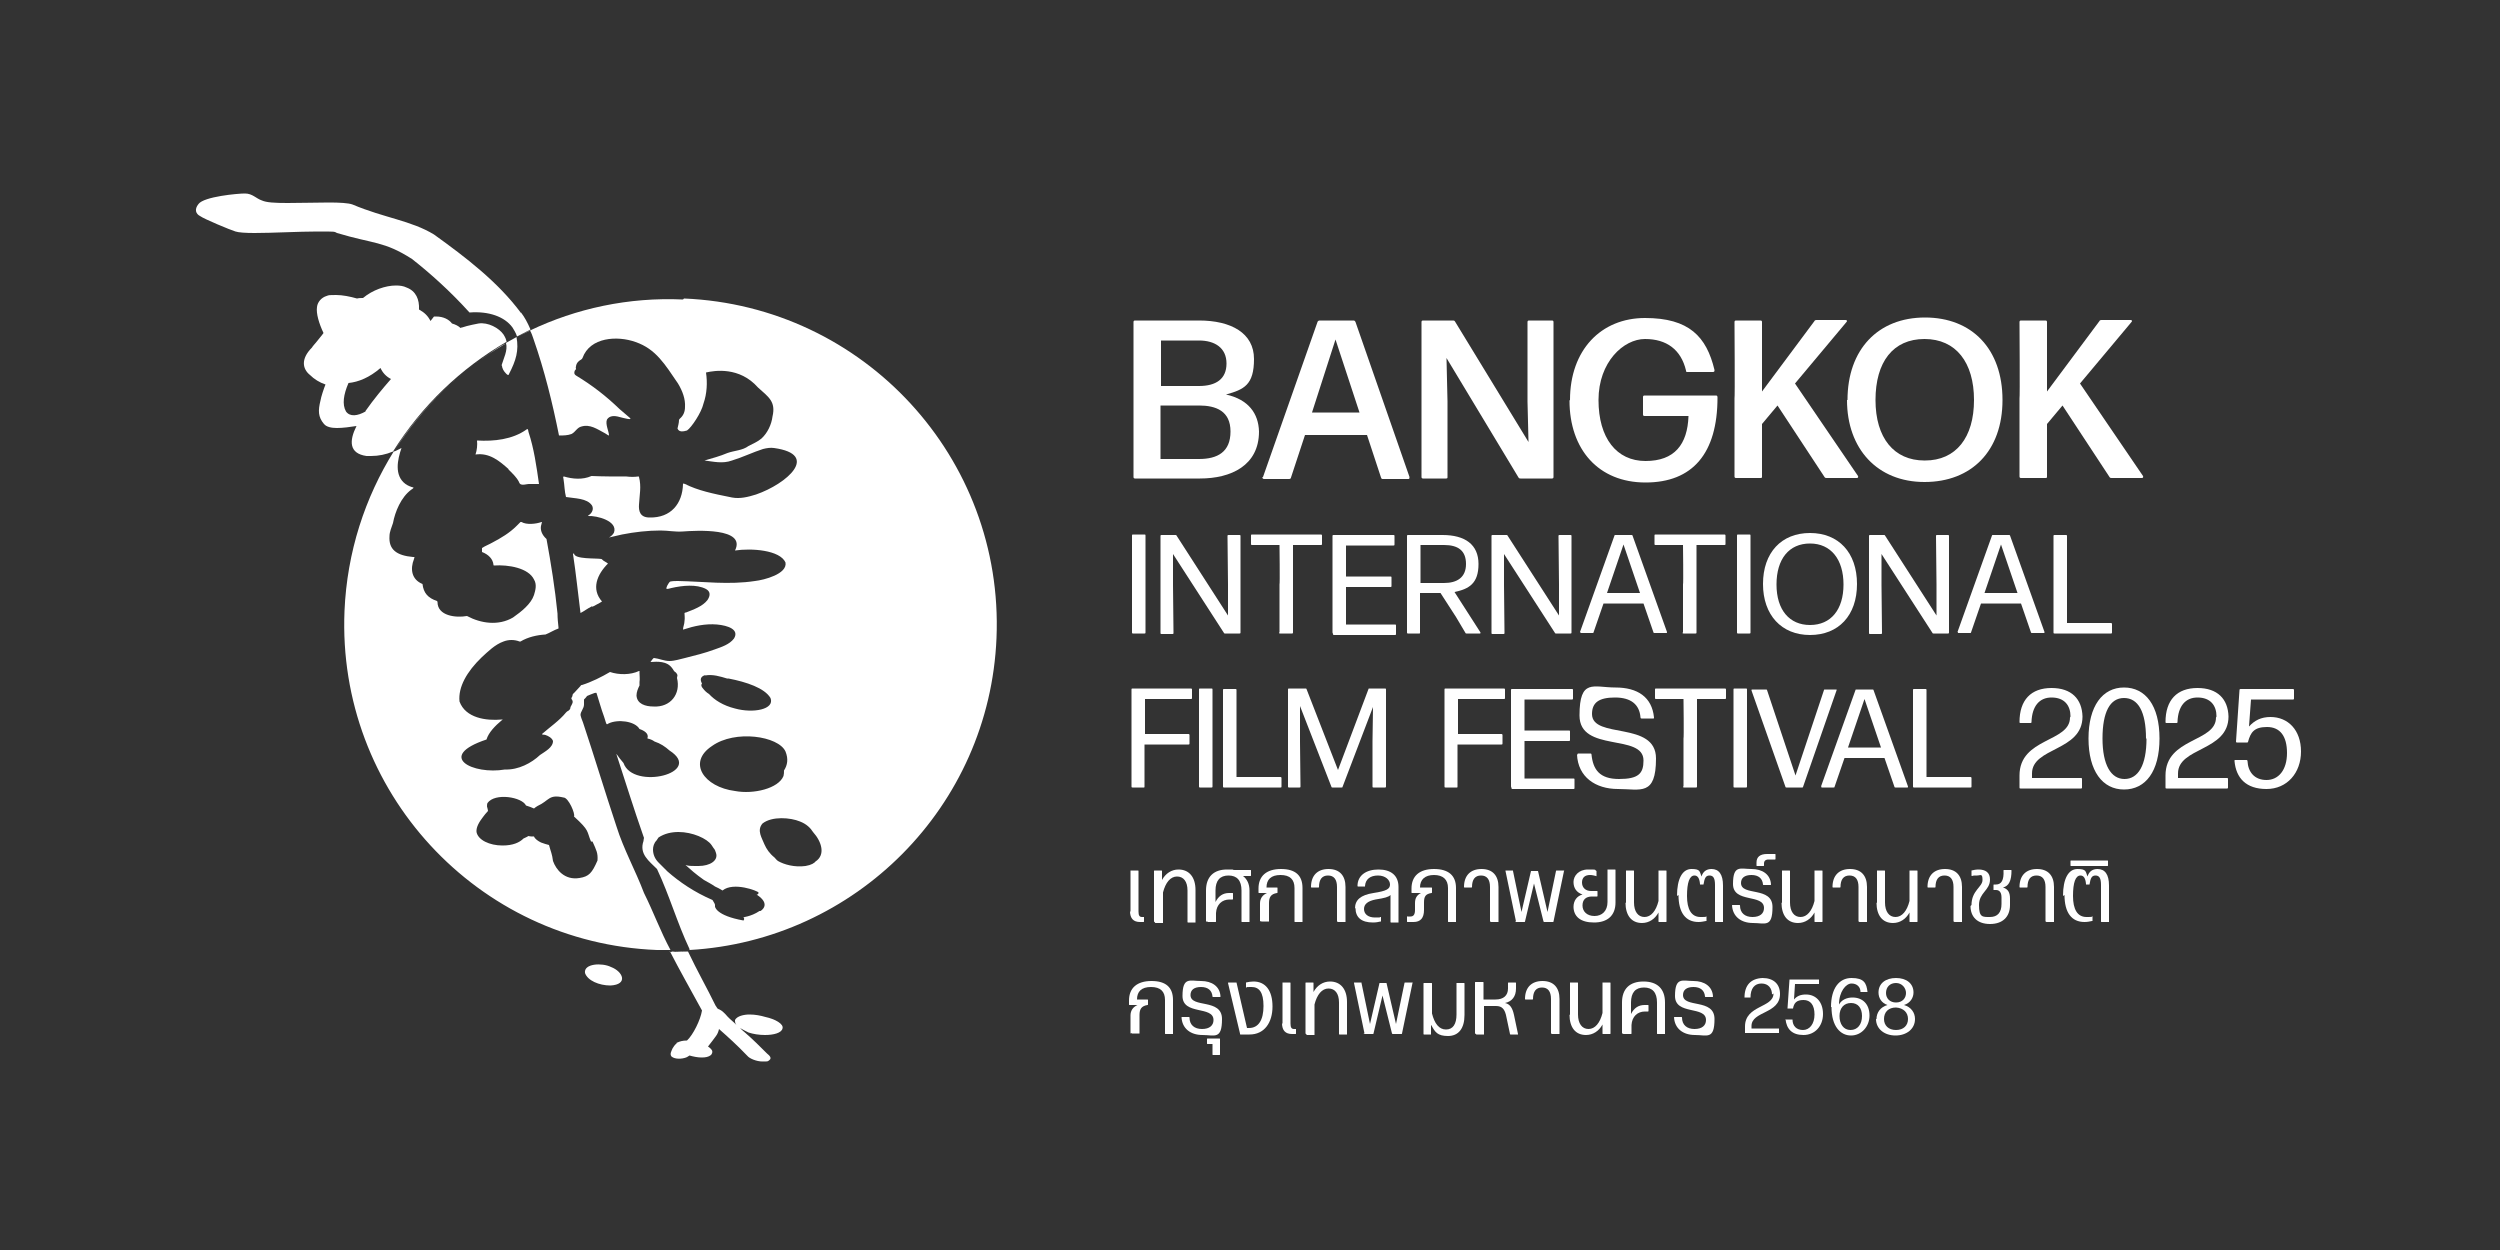 <?xml version="1.0" encoding="UTF-8"?>
<svg id="Layer_1" xmlns="http://www.w3.org/2000/svg" version="1.1" viewBox="0 0 500 250">
  <rect x="0" y="0" width="500" height="250" fill="#333333" stroke="none"/>
  <!-- Generator: Adobe Illustrator 29.7.1, SVG Export Plug-In . SVG Version: 2.1.1 Build 8)  -->
  <defs>
    <style>
      .st0 {
        fill: #fff;
      }
    </style>
  </defs>
  <path class="st0" d="M122.2,193.4c-1.8-.9-5.5-.7-5.2,1.2.5,1.5,2.8,2.5,5.1,2.5,3.6-.2,2.5-2.8.1-3.7Z"/>
  <path class="st0" d="M101.6,93.8c.8.8,1.7,1.6,2.2,2.6.3,1,1.5.3,2.3.4.5,0,1.1,0,1.7,0-.5-3.5-1-7.1-2.1-10.4,0-.2-.1-.5-.2-.6,0,0-.1,0-.2.1-2.8,2-6.5,2.4-9.9,2.2h0c.1.9,0,1.9-.3,2.8,2.8-.4,4.8,1.3,6.7,3Z"/>
  <path class="st0" d="M100.4,73.1c0,.6.4,1.2.8,1.6.2.2.5.5.6.1,1.4-2.7,2-4.7,1.5-7.4,0,0,.1,0,.2-.1-.9.5-1.8,1-2.7,1.5.1,0,.3-.2.4-.2.4,1.5-.5,3.1-.9,4.5Z"/>
  <path class="st0" d="M118.4,121.4c.7-.4,1.4-.7,2-1.1-2.2-2.5-1-5.4,1.2-7.6,0,0-.2-.1-.3-.2-.4-.2-.7-.4-1-.7-1.1-.2-5.4.1-5.5-1.1h0s-.2,0-.2.1c.6,3.9,1,7.9,1.5,11.8.8-.4,1.2-.8,2.4-1.4Z"/>
  <path class="st0" d="M78.7,90.4s0,0,0,0c0,0,.1-.2.2-.3,0,0-.1.2-.2.3Z"/>
  <path class="st0" d="M136.6,59.9c-10.9-.5-21.4,1.8-30.6,6.2,0,0,0,0,0,0,.3.5.5,1.1.7,1.7,2.2,6.3,3.8,12.8,5.1,19.3.8,0,1.7,0,2.5-.3.8-.4,1.1-1.3,2-1.5,1.7-.5,3.1.5,4.6,1.3.4.2.7.5.9.5,0,0,0,0,0,0,0-.8-.8-2.3-.4-3.2.5-.8,1.5-.8,2.5-.5.8.2,2.6.7,2.1.2-.7-.6-1.4-1.2-2.1-1.8-2.7-2.6-5.4-4.7-8.7-6.7-.3-.2-.4-.4-.3-.8,0-.2.3-.4.3-.5,0-.1-.1-.4,0-.5,0-.3.2-.8.6-1.1.2-.2.6-.3.7-.6,1.5-4.2,7-4.5,10.6-3.2,4.1,1.4,5.9,4.5,8.5,8.3.9,1.5,1.5,3.1,1.4,4.7,0,.9-.3,1.7-1,2.3,0,0-.2.2-.2.3,0,.6-.2,1.2-.3,1.7.3.8,1.2.6,1.9.4.9-.6,2.9-3.6,3.3-5.4.7-2,.8-4.2.5-6.2,1.7-.4,6.7-1.2,10.4,3,2.1,1.9,3.6,2.8,2.9,5.8-.2,1.6-1,3.3-2.2,4.4-.7.6-1.8,1.1-2.6,1.5-1.2.9-2.8.9-4.2,1.4-1.4.6-3.2,1.1-4.6,1.5,1.7.2,3.6.7,5.5,0,2-.6,4.3-1.7,6.2-2.3.8-.2,1.5-.3,2.2-.2,9.3,1.3,2.5,7.2-3.6,9.3-1.6.5-3.2.9-4.8.6-4-.8-6.8-1.4-9.4-2.7-.1,0-.4-.2-.4,0-.1,3.9-2.4,6.8-6.7,6.7-1.9,0-2.2-1.3-2.1-2.6.1-1.9.5-3.6,0-5.5,0-.1,0-.1-.2-.1-.7.1-1.5.1-2.3,0-2.3,0-4.7,0-7-.1-1.8.8-3.8.6-5.5.1-.3,0-.1.3-.1.5.2,1.2.2,2.5.5,3.6,1.7.3,4.2.2,5.2,1.7.4.7,0,1.5-.6,1.9-.1.1-.3.2-.2.2,1.8-.1,6,1,5.2,3.3-.2.4-.5.7-1,1,0,0-.1,0,0,0,.8-.2,1.7-.4,2.6-.6,2.5-.5,5.2-.8,7.7-.8,1.5,0,2.9.3,4.4.2,2.7-.2,12.8-.8,10.5,3.8,3.3-.5,9-.1,10.1,2.4.4,2.3-4.3,3.5-6.1,3.7-5.2.8-10.3.1-15.4,0-.5,0-1,0-1.5.1-.1,0-.3.2-.4.4-.2.3-.3.5-.4.8,0,0,0,.2,0,.3.2,0,.7-.1,1-.2,2.2-.5,5-.8,6.9.2.9.5.9,1.3.3,2.2-1,1.3-2.8,1.9-4.3,2.5-.1,0-.2,0-.3.1,0,.5.1,1,0,1.6,0,.6-.3,1.2-.3,1.7h.1c2.1-.7,4.4-1.2,6.7-1,2.2.2,4.5,1,3.4,2.8-.9,1.2-2.5,1.7-3.9,2.2-1.9.7-3.9,1.2-5.9,1.7-.9.2-2.1.6-3.1.6-1.1,0-2.1-.5-3.1-.6-.2,0-.6.7-.7.8,1.4-.1,3.3-.2,4.3,1.2.2.2.3.5.5.7.2.1.4.3.5.5.2.3,0,.5,0,.8.8,3.2-1.3,5.9-4.7,5.7-1.6,0-3.3-.5-3.4-2.2,0-.7.3-1.4.6-2,0-.2,0-.5,0-.7.1-.6,0-1.2,0-1.8,0-.1,0-.3,0-.4,0,0,0,0-.1,0-1.7.8-4,.8-5.8.2-1.7,1-3.7,2-5.6,2.6-.2,0-.2,0-.3.2-.3.3-.9,1-1.2,1.3-.2.2-.4.3-.4.6,0,.3-.3.4-.2.7.5.6.1,1-.2,1.6,0,.4-.2.6-.5.8-.1,0-.3.2-.4.3-1.3,1.6-3.2,2.9-4.8,4.3,0,.2.5.1.7.2.6.2,1.3.6,1.5,1.2,0,1.3-1.6,2.1-2.6,2.8-1.7,1.6-4.3,3-7,2.9-6.4,1.1-13.9-2.6-3.7-6,.4-1.4,1.8-2.8,3-3.8.1-.1.4-.2.1-.2-3.2.3-7.3-.3-8.5-3.6-.3-2.9,1.5-6,4.4-8.8,1.3-1.2,2.7-2.6,4.4-3.2,1-.4,2.2-.4,3.2,0,0,0,.1,0,.2,0,1.5-.9,3.3-1.3,5-1.4.8-.3,1.7-.9,2.6-1.2,0,0,0-.1,0-.2-.1-.9-.2-1.9-.2-2.8-.5-5-1.3-10-2.2-14.9-.9-.8-1.4-1.9-1-3,0-.2.2-.4,0-.4-1.1.4-3,.6-4,0,0,0-.1,0-.2,0-.2.2-.5.5-.8.8-1.4,1.4-3.1,2.4-4.8,3.3-.7.4-1.5.7-2.1,1.1,0,0,0,.3,0,.4,0,.1,0,.3,0,.4,1.3.5,2.2,1.4,2.3,2.6,0,0,0,.1.1.1,2.9-.2,6.9.5,8,2.8.6,1,.3,2.1,0,3.1-.6,1.8-2.5,3.3-4.2,4.5-2.9,1.7-6.4,1.2-9.2-.3-2.2.4-5.9,0-5.9-2.8,0,0,0-.1-.1-.2-1.8-.6-2.7-1.6-2.9-3.4-2.2-.9-2.5-3-1.7-5,0-.1.1-.3.1-.4-.1,0-.2,0-.3,0-3.3-.3-4.9-1.5-4.7-4.2,0-.8.4-1.7.7-2.6.4-2.2,1.6-5.2,3.7-6.7.1-.1.4-.2.4-.4-.5-.1-1.2-.4-1.6-.7h0c-2.3-1.7-1.6-4.9-.8-7.2,0,0,0,0,0,0-.4.2-.8.4-1.2.6-.1,0-.4.2-.3,0-5.8,9.3-9.4,20.2-9.9,32-1.5,36,26.5,66.4,62.5,67.8,1,0,2.1,0,3.1,0-.1,0-.2,0-.4,0-2-3.7-3.4-7.6-5.3-11.4-1.7-4.5-4.1-8.8-5.5-13.3-2.3-6.9-4.4-13.9-6.7-20.8-.2-.5-.4-1-.5-1.5,0-.7.7-1.3.7-2.1,0-.3,0-.7,0-1,.1-.1.5-.5.6-.7.4-.2,1-.4,1.5-.6.2,0,.3-.1.4,0,.5,1.5.9,3.1,1.5,4.7.2.5.3,1.1.5,1.5.1.1.3,0,.4-.1,1.8-.9,5.3-.5,6.2,1.1.9.3,1.9.9,1.6,1.8,0,0,0,0,0,.1.5.1,1,.3,1.4.6,1.2.4,2.1,1,3,1.8,7,4.5-7.3,8-9.2,2.5-.5-.6-1-1.2-1.4-1.8,0,0,0,0,0,0,0,0,0,0,0,.1,1.8,5.5,3.5,11,5.4,16.4.2.3,0,.5,0,.9-.9,2.6,1.1,4,2.7,5.6h0c2.5,5.3,4,10.7,6.5,16,0,0,0,.2,0,.2,33.1-1.9,60-28.6,61.4-62.4,1.5-36-26.5-66.4-62.5-67.9ZM118.5,168.3c.8,1.8,1.1,2.3,1,3.8-1.1,2.5-1.7,3.2-3.6,3.5-3,.5-4.7-1.7-5.3-3.4-.2-1.5-.4-1.7-.8-3.2-.5-.1-1-.3-1.6-.5-.6-.3-1.2-.7-1.4-1.2-.4,0-.8,0-1.1-.1-.3.2-.6.3-1,.5-.8.8-2.1,1.4-4.2,1.4-2.6,0-4.9-1.1-5.2-2.7-.1-1,.6-2.1,1.3-3,.3-.4.6-.8,1-1.2,0-.2-.1-.5-.2-.9,0-.2,0-.5.1-.7,1.5-2.1,6.9-1.2,7.7.5.6.2,1.2.4,1.6.6.2-.2.4-.3.7-.5,2.4-1.1,2.2-2.4,5.2-1.7,1,0,2.4,3.3,2.1,3.8,3.2,2.9,2.5,2.9,3.4,5ZM157.1,150.3c.6,1.5.4,2.7-.3,3.8,0,.4,0,.7-.1,1.1-1,2.5-6,3.7-9.7,3-6.2-.8-9.6-5.7-4.6-9,4.6-3.3,13.3-2,14.7,1.1ZM141,135.1c1.5-.3,3.1.2,4.4.6,0,0,.2,0,.3,0,3.6.7,7.2,1.9,8.4,3.9.9,2.3-3.5,3.1-7.1,2.1-2.4-.6-4.1-1.7-5.2-2.9-.5-.3-.9-.7-1.2-1.1-.4-.4-.4-.8-.2-1-.4-.7-.4-1.4.7-1.7ZM151.9,182.2c-1.8,1.2-3.4,1.2-3.2,1.3.3.3,0,.6,0,.6-5.6-1-5.7-2.8-5.7-2.8v-.3c0-.2-.2-.5-.5-1,0,0,0,0,0,0-3.7-1.6-6.6-3.6-9-5.7,0,0-1-1-1.8-1.8-.7-.7-1.1-1.6-1.1-2.6,0-.6.2-1.3.7-1.8.1-.2.3-.4.4-.6,1.2-.8,2.6-1.1,4-1.1,2.8,0,5.7,1.3,6.6,2.6.1.2.3.4.4.6.3.3.4.7.5,1,.5,1.5-1.2,2.6-3.5,2.6s-.3,0-.4,0c-.1,0-.2,0-.3,0-.7,0-1.3,0-1.9-.2,1,.9,2,1.8,3.7,3,.7.4,1.5.8,2.2,1.3.5.2,1,.5,1.5.8,2.2-1.8,7.1.1,7.2.4,0,.5-.4.4-.4.4,3.1,2,.8,3.3.8,3.3ZM163.2,172.2c-.3.4-.9.8-2.1,1-2.2.3-4.3-.3-5.5-1-.3-.2-.5-.5-.7-.7-1-.8-1.6-1.7-2-2.6-.5-1.3-1.6-2.8-.4-4.2,1.9-1.5,5.6-1.2,7.5-.4,1.3.5,2.1,1.3,2.6,2.1,1.8,2,2.5,4.6.5,5.9Z"/>
  <path class="st0" d="M105.7,66.2c-.7.4-1.4.7-2.1,1.1.8-.4,1.6-.8,2.4-1.2,0,0-.2,0-.3.1Z"/>
  <path class="st0" d="M100.9,68.8c-1,.5-2,1.2-3,1.9-6.6,4.4-12.4,10-17,16.4-.7,1-1.4,2-2,3,5.6-8.7,13.1-16.1,22.1-21.3Z"/>
  <path class="st0" d="M134.4,190.3c1,.1,2.1,0,3.1,0,0,0,.1,0,.1,0,0,0,0,0,0,0-1.1,0-2.2,0-3.3.1Z"/>
  <path class="st0" d="M101.3,68.5c0-.6-.3-1.1-.6-1.6-.9-1.3-3.1-2.5-5-2.2,0,0-2.2.4-3.3.8,0,0-.2,0-.3.1-.4-.4-1-.7-1.7-.9-.6-.8-1.7-1.4-3.2-1.4s-.2,0-.4,0c0,0-.7.9-.7.9-.5-1-1.2-1.7-2.3-2.3.1-2-.6-3.7-2.5-4.4-.6-.3-1.3-.4-2.1-.4-2.1,0-4.7.9-6.6,2.5-.4,0-.8,0-1.2.1-1.4-.4-2.9-.7-4.2-.7s-1.4,0-1.9.2c-1,.3-1.8,1.2-1.9,2.2-.2,1.3.4,3.3,1.3,5.2-.4.6-.9,1.1-1.5,1.9,0,0-.8.9-.8,1-2.3,2.3-1.9,4.3-.4,5.5.8.8,1.9,1.5,3.1,1.9-.3.7-.9,2.5-1,3.2-.5,2-.5,3.3.7,4.7.5.6,1.5.8,2.6.8s2.7-.2,3.9-.4c-1.5,3-1.5,5.5,2,6,.3,0,.6,0,.9,0,1.5,0,3-.3,4.4-.9,5.7-9.1,13.5-16.6,22.8-22ZM73.1,82.3c-1.6.9-3.1,1.1-3.9,0-.8-1.4-.5-3.4.5-5.7,2-.2,4.2-1.1,6.4-3,.4.9,1.1,1.7,2.1,2.2-1.5,1.7-3.5,4.1-5.1,6.4Z"/>
  <path class="st0" d="M104.2,62.6c-4.6-6.2-11-11.1-17.4-15.7-4.6-2.8-9.9-3.3-16.3-6-.8-.3-2.6-.4-4.7-.4s-5.7.1-8.3.1-4.2-.1-5.1-.5c-1.2-.4-1.9-1.4-3.4-1.4h-.1c-1.3,0-8.1.6-9.2,2.1-.9,1.1-.5,2,.3,2.4.8.6,6.1,2.8,7.1,3.1.6.2,2,.3,3.8.3,3.6,0,8.9-.3,12.6-.3s3.3,0,3.9.3c7.3,2.2,9.4,1.6,15,5.2,3.7,2.9,7.7,6.5,11.5,10.7,3.8-.3,7,.8,8.6,3,.3.5.7,1.1.9,1.8.9-.5,1.8-.9,2.7-1.4-.6-1.4-1.2-2.5-1.9-3.4Z"/>
  <path class="st0" d="M134,190.3c2,3.9,4,7.4,6.4,11.8-.3,1.9-1.8,4.9-3,6h0c-.9,0-1.5.2-1.9.4,0,0,0,0,0,0,0,0,0,0,0,0,0,0,0,0-.1,0,0,0-.1.1-.1.2-.4.3-.6.7-.8,1-.2.5-.6,1.1-.2,1.6.7.6,2.1.5,2.9.2.3-.1.5-.3.7-.4.7.2,1.6.4,2.4.4s1.4-.1,1.9-.5c.4-.5.3-.9,0-1.2,0,0,0,0,0,0,0,0,0,0,0,0-.2-.2-.3-.3-.6-.5.5-.6,1.3-1.7,1.6-2.1.3-.4.5-.9.6-1.4,1.8,1.6,3.5,3.1,5.7,5.4.4.5,1.8,1.1,3,1.1s1,0,1.4-.3c.5-.4,0-.9-.5-1.3-1.4-1.4-2.8-2.8-4.3-4.1-.5-.4-.8-.7-1.1-1,.5.3,1.1.6,1.7.9.9.3,2.1.5,3.3.5,1.7,0,3.3-.4,3.5-1.3,0,0,0,0,0,0,0,0,0,0,0,0,.3-.9-1.5-1.9-3.4-2.3-1-.3-2.1-.5-3.2-.5s-2.5.3-2.9,1.1c0,.3,0,.7.3,1-.3-.3-.7-.7-1.3-1.2-.7-.6-1.1-1.4-2.1-1.9-.1,0-.2-.1-.4-.2-.1-.2-.3-.4-.4-.6-1.6-3.3-3.7-7-5.5-10.8-1.2,0-2.5.1-3.7.1Z"/>
  <path class="st0" d="M226.7,95.4v-15.8c0,0,0-15.2,0-15.2,0-.2.1-.3.3-.3h12.8c6.4,0,11,2.5,11,7.7s-2,6.1-5.6,7.1c4.5,1,6.5,3.8,6.6,7.4,0,6.8-5.6,9.4-11.8,9.4h-13c-.2,0-.3-.1-.3-.3ZM239.8,77.2c3.4,0,5.5-1.4,5.5-4.5s-2.3-4.6-5.5-4.6h-7.6v9.1c0,0,7.6,0,7.6,0ZM232.2,91.8h7.6c3.7,0,6.3-1.4,6.3-5.5s-2.9-5.2-6.3-5.2h-7.7v10.7Z"/>
  <path class="st0" d="M252.6,95.4l10.9-31c0-.1.2-.3.4-.3h6.8c.2,0,.3.1.4.3l10.8,31c0,.2,0,.4-.2.4h-5.1c-.2,0-.3,0-.4-.3l-2.8-8.5h-12.4l-2.8,8.5c0,.2-.2.3-.4.3h-5c-.2,0-.4-.2-.3-.4ZM271.9,82.5l-4.8-14.6-4.7,14.6h9.5Z"/>
  <path class="st0" d="M284.3,95.4v-15.6c0,0,0-15.4,0-15.4,0-.2.1-.3.3-.3h6c.1,0,.3,0,.4.2l14.7,24.1-.2-8.1v-15.9c0-.2.1-.3.3-.3h4.6c.2,0,.3.1.3.3v15.4c0,0,0,15.6,0,15.6,0,.2-.1.3-.3.3h-6.3c-.1,0-.3,0-.4-.2l-14.4-23.9.2,8.7v15.1c0,.2,0,.3-.3.3h-4.6c-.2,0-.3-.1-.3-.3Z"/>
  <path class="st0" d="M314,80c0-10,6.2-16.4,15-16.4s12.3,3.7,13.9,10.4c0,.2,0,.4-.3.4h-5.1c-.2,0-.3,0-.3-.3-1-4.2-3.9-6.3-8.2-6.3s-9.3,4.6-9.3,12.2,3.6,12.2,9.4,12.2,8.4-3.3,8.6-9h-8.8c-.2,0-.3-.1-.3-.3v-3.5c0-.2.1-.3.3-.3h14.3c.2,0,.3.1.3.4,0,11.2-5,17-14.4,17s-15.2-6.6-15.2-16.4Z"/>
  <path class="st0" d="M346.9,95.4v-15.7c.1,0,0-15.3,0-15.3,0-.2.1-.3.3-.3h4.9c.2,0,.3.1.3.3v13.9s10.5-14.1,10.5-14.1c0-.1.2-.2.4-.2h5.8c.3,0,.4.2.2.4l-10.3,12.3,12.6,18.5c.1.2,0,.4-.2.4h-6.1c-.1,0-.3,0-.4-.2l-9.4-14.3-3.1,3.7v10.5c0,.2,0,.3-.3.3h-4.9c-.2,0-.3-.1-.3-.3Z"/>
  <path class="st0" d="M369.5,80c0-10.1,6.1-16.5,15.5-16.5s15.5,6.3,15.5,16.5-6.2,16.4-15.6,16.4-15.5-6.6-15.5-16.4ZM385,92.1c6.2,0,9.8-4.6,9.8-12.1s-3.6-12.2-9.9-12.2-9.8,4.6-9.8,12.2,3.7,12.1,9.8,12.1Z"/>
  <path class="st0" d="M403.9,95.4v-15.7c.1,0,0-15.3,0-15.3,0-.2.1-.3.3-.3h4.9c.2,0,.3.1.3.3v13.9s10.5-14.1,10.5-14.1c0-.1.2-.2.4-.2h5.8c.3,0,.4.2.2.4l-10.3,12.3,12.6,18.5c.1.2,0,.4-.2.4h-6.1c-.1,0-.3,0-.4-.2l-9.4-14.3-3.1,3.7v10.5c0,.2,0,.3-.3.3h-4.9c-.2,0-.3-.1-.3-.3Z"/>
  <path class="st0" d="M226.4,126.5v-9.9c0,0,0-9.5,0-9.5,0-.1,0-.2.2-.2h2.3c.1,0,.2,0,.2.2v9.5c0,0,0,9.9,0,9.9,0,.1,0,.2-.2.2h-2.3c-.1,0-.2,0-.2-.2Z"/>
  <path class="st0" d="M232.1,126.5v-9.8c0,0,0-9.5,0-9.5,0-.1,0-.2.2-.2h2.8c0,0,.2,0,.2.1l10.3,16v-6.2c0,0-.1-9.7-.1-9.7,0-.1,0-.2.2-.2h2.2c.1,0,.2,0,.2.2v9.5c0,0,0,9.8,0,9.8,0,.1,0,.2-.2.2h-2.9c0,0-.2,0-.2-.1l-10.2-15.8v6.2c0,0,.1,9.6.1,9.6,0,.1,0,.2-.2.2h-2.2c-.1,0-.2,0-.2-.2Z"/>
  <path class="st0" d="M255.9,126.5v-9.6c.1,0,0-7.9,0-7.9h-5.5c-.1,0-.2,0-.2-.2v-1.7c0-.1,0-.2.2-.2h13.8c0,0,.2,0,.2.2v1.7c0,.1,0,.2-.2.2h-5.6v7.9c0,0,0,9.6,0,9.6,0,.1,0,.2-.2.2h-2.4c-.1,0-.2,0-.2-.2Z"/>
  <path class="st0" d="M266.5,126.5v-10c0,0,0-9.3,0-9.3,0-.1,0-.2.2-.2h12c.1,0,.2,0,.2.2v1.7c0,.1,0,.2-.2.2h-9.5v6.2c0,0,8.9,0,8.9,0,.1,0,.2,0,.2.2v1.7c0,.1,0,.2-.2.2h-8.9v7.5h9.8c.1,0,.2,0,.2.2v1.7c0,.1,0,.2-.2.2h-12.2c-.1,0-.2,0-.2-.2Z"/>
  <path class="st0" d="M281.4,126.5v-10c0,0,0-9.3,0-9.3,0-.1,0-.2.2-.2h6.9c4.5,0,7.2,1.9,7.2,5.8s-1.9,5-4.8,5.6l5.2,8.1c0,.1,0,.2-.1.2h-2.7c0,0-.2,0-.2-.1l-1.9-3.2-3.1-4.8h-4.1v7.9c0,.1,0,.2-.1.2h-2.3c-.1,0-.2,0-.2-.2ZM288.8,116.6c2.6,0,4.4-1.1,4.4-3.8s-1.6-3.8-4.4-3.8h-4.7v7.6c0,0,4.7,0,4.7,0Z"/>
  <path class="st0" d="M298.3,126.5v-9.8c0,0,0-9.5,0-9.5,0-.1,0-.2.2-.2h2.8c0,0,.2,0,.2.1l10.3,16v-6.2c0,0-.1-9.7-.1-9.7,0-.1,0-.2.2-.2h2.2c.1,0,.2,0,.2.2v9.5c0,0,0,9.8,0,9.8,0,.1,0,.2-.2.2h-2.9c0,0-.2,0-.2-.1l-10.2-15.8v6.2c0,0,.1,9.6.1,9.6,0,.1,0,.2-.2.2h-2.2c-.1,0-.2,0-.2-.2Z"/>
  <path class="st0" d="M316,126.4l6.9-19.3c0-.1.1-.1.2-.1h3.2c0,0,.2,0,.2.1l6.9,19.3c0,.1,0,.2-.1.2h-2.4c0,0-.2,0-.2-.1l-2-5.8h-8l-2,5.8c0,.1-.1.1-.2.1h-2.3c-.1,0-.2,0-.1-.2ZM328,118.6l-3.3-9.7-3.3,9.7h6.6Z"/>
  <path class="st0" d="M336.6,126.5v-9.6c.1,0,0-7.9,0-7.9h-5.5c-.1,0-.2,0-.2-.2v-1.7c0-.1,0-.2.2-.2h13.8c0,0,.2,0,.2.2v1.7c0,.1,0,.2-.2.2h-5.6v7.9c0,0,0,9.6,0,9.6,0,.1,0,.2-.2.2h-2.4c-.1,0-.2,0-.2-.2Z"/>
  <path class="st0" d="M347.4,126.5v-9.9c0,0,0-9.5,0-9.5,0-.1,0-.2.2-.2h2.3c.1,0,.2,0,.2.2v9.5c0,0,0,9.9,0,9.9,0,.1,0,.2-.2.2h-2.3c-.1,0-.2,0-.2-.2Z"/>
  <path class="st0" d="M352.6,116.8c0-6.3,3.7-10.2,9.4-10.2s9.4,3.9,9.4,10.2-3.7,10.2-9.4,10.2-9.4-4-9.4-10.2ZM362,125c4.2,0,6.7-3.1,6.7-8.1s-2.5-8.2-6.7-8.2-6.7,3.1-6.7,8.2,2.6,8.1,6.7,8.1Z"/>
  <path class="st0" d="M373.8,126.5v-9.8c0,0,0-9.5,0-9.5,0-.1,0-.2.2-.2h2.8c0,0,.2,0,.2.1l10.3,16v-6.2c0,0-.1-9.7-.1-9.7,0-.1,0-.2.2-.2h2.2c.1,0,.2,0,.2.2v9.5c0,0,0,9.8,0,9.8,0,.1,0,.2-.2.2h-2.9c0,0-.2,0-.2-.1l-10.2-15.8v6.2c0,0,.1,9.6.1,9.6,0,.1,0,.2-.2.2h-2.2c-.1,0-.2,0-.2-.2Z"/>
  <path class="st0" d="M391.5,126.4l6.9-19.3c0-.1.1-.1.2-.1h3.2c0,0,.2,0,.2.1l6.9,19.3c0,.1,0,.2-.1.2h-2.4c0,0-.2,0-.2-.1l-2-5.8h-8l-2,5.8c0,.1-.1.1-.2.1h-2.3c-.1,0-.2,0-.1-.2ZM403.5,118.6l-3.3-9.7-3.3,9.7h6.6Z"/>
  <path class="st0" d="M410.7,126.5v-10.2c0,0,0-9.1,0-9.1,0-.1,0-.2.2-.2h2.3c.1,0,.2,0,.2.2v9c0,0,0,8.4,0,8.4h8.8c0,0,.2,0,.2.2v1.7c0,.1,0,.2-.2.2h-11.3c-.1,0-.2,0-.2-.2Z"/>
  <path class="st0" d="M226.3,157.3v-9.7c0,0,0-9.7,0-9.7,0-.1,0-.2.2-.2h11.7c0,0,.2,0,.2.2v1.7c0,.1,0,.2-.2.2h-9.2v7c0,0,8.7,0,8.7,0,0,0,.2,0,.2.2v1.7c0,.1,0,.2-.2.2h-8.8v8.4c0,.1,0,.2-.1.2h-2.3c-.1,0-.2,0-.2-.2Z"/>
  <path class="st0" d="M239.8,157.3v-9.9c0,0,0-9.5,0-9.5,0-.1,0-.2.2-.2h2.3c.1,0,.2,0,.2.2v9.5c0,0,0,9.9,0,9.9,0,.1,0,.2-.2.2h-2.3c-.1,0-.2,0-.2-.2Z"/>
  <path class="st0" d="M244.6,157.3v-10.2c0,0,0-9.1,0-9.1,0-.1,0-.2.2-.2h2.3c.1,0,.2,0,.2.2v9c0,0,0,8.4,0,8.4h8.8c0,0,.2,0,.2.2v1.7c0,.1,0,.2-.2.2h-11.3c-.1,0-.2,0-.2-.2Z"/>
  <path class="st0" d="M257.6,157.3v-9.5c0,0,0-9.9,0-9.9,0-.1,0-.2.2-.2h3.3c0,0,.2,0,.2.1l6.3,16.2,6.1-16.2c0-.1.1-.1.2-.1h3.1c.1,0,.2,0,.2.2v9.9c0,0,0,9.5,0,9.5,0,.1,0,.2-.2.2h-2.3c-.1,0-.2,0-.2-.2v-9s.1-6.9.1-6.9l-6.1,16c0,.1-.1.1-.2.1h-1.8c0,0-.2,0-.2-.1l-6.3-16.2v7.1c0,0,.1,9,.1,9,0,.1,0,.2-.2.2h-2.1c-.1,0-.2,0-.2-.2Z"/>
  <path class="st0" d="M288.9,157.3v-9.7c0,0,0-9.7,0-9.7,0-.1,0-.2.2-.2h11.7c0,0,.2,0,.2.2v1.7c0,.1,0,.2-.2.2h-9.2v7c0,0,8.7,0,8.7,0,0,0,.2,0,.2.2v1.7c0,.1,0,.2-.2.2h-8.8v8.4c0,.1,0,.2-.1.2h-2.3c-.1,0-.2,0-.2-.2Z"/>
  <path class="st0" d="M302.2,157.3v-10c0,0,0-9.3,0-9.3,0-.1,0-.2.2-.2h12c.1,0,.2,0,.2.2v1.7c0,.1,0,.2-.2.2h-9.5v6.2c0,0,8.9,0,8.9,0,.1,0,.2,0,.2.2v1.7c0,.1,0,.2-.2.2h-8.9v7.5h9.8c.1,0,.2,0,.2.2v1.7c0,.1,0,.2-.2.2h-12.2c-.1,0-.2,0-.2-.2Z"/>
  <path class="st0" d="M315.5,150.9c0-.1,0-.2.2-.2h2.4c0,0,.2,0,.2.2.3,3,1.6,4.9,5.5,4.9s4.9-1.1,4.9-3.7c0-5.5-12.8-1.5-12.8-9s2.8-5.6,7.2-5.6,7.3,1.9,7.7,6c0,.1,0,.2-.1.2h-2.4c0,0-.2,0-.2-.2-.2-2.6-1.9-4-5.1-4s-4.6,1-4.6,3.3c0,5.1,12.8,1.3,12.8,8.9s-3.1,6.1-7.6,6.1-8-2.4-8.2-6.9Z"/>
  <path class="st0" d="M336.7,157.3v-9.6c.1,0,0-7.9,0-7.9h-5.5c-.1,0-.2,0-.2-.2v-1.7c0-.1,0-.2.2-.2h13.8c0,0,.2,0,.2.2v1.7c0,.1,0,.2-.2.2h-5.6v7.9c0,0,0,9.6,0,9.6,0,.1,0,.2-.2.2h-2.4c-.1,0-.2,0-.2-.2Z"/>
  <path class="st0" d="M346.7,157.3v-9.9c0,0,0-9.5,0-9.5,0-.1,0-.2.2-.2h2.3c.1,0,.2,0,.2.2v9.5c0,0,0,9.9,0,9.9,0,.1,0,.2-.2.2h-2.3c-.1,0-.2,0-.2-.2Z"/>
  <path class="st0" d="M350.6,137.9h2.6c0,0,.2,0,.2.1l5.7,17.1,5.7-17.1c0-.1.1-.1.2-.1h2.2c.1,0,.2,0,.1.2l-6.7,19.3c0,.1-.1.1-.2.1h-3.1c0,0-.2,0-.2-.1l-6.8-19.3c0-.1,0-.2.1-.2Z"/>
  <path class="st0" d="M364.2,157.3l6.9-19.3c0-.1.1-.1.2-.1h3.2c0,0,.2,0,.2.1l6.9,19.3c0,.1,0,.2-.1.2h-2.4c0,0-.2,0-.2-.1l-2-5.8h-8l-2,5.8c0,.1-.1.1-.2.1h-2.3c-.1,0-.2,0-.1-.2ZM376.2,149.5l-3.3-9.7-3.3,9.7h6.6Z"/>
  <path class="st0" d="M382.6,157.3v-10.2c0,0,0-9.1,0-9.1,0-.1,0-.2.2-.2h2.3c.1,0,.2,0,.2.2v9c0,0,0,8.4,0,8.4h8.8c0,0,.2,0,.2.2v1.7c0,.1,0,.2-.2.2h-11.3c-.1,0-.2,0-.2-.2Z"/>
  <path class="st0" d="M414.1,143.3c0-2.2-1.2-3.8-3.8-3.8-2.4,0-3.9,1.7-4,4.9,0,.1,0,.2-.2.2h-2c-.1,0-.2,0-.2-.2,0-4.4,2.3-6.8,6.4-6.8,4,0,6.1,2.2,6.2,5.7,0,7-10.1,6.1-10.1,11.4v.9h9.8c.1,0,.2,0,.2.2v1.7c0,.1,0,.2-.2.2h-12.1c-.1,0-.2,0-.2-.2v-2.4c0-7.6,10.1-6.6,10.1-11.6Z"/>
  <path class="st0" d="M424.8,137.5c4.3,0,7.1,3.6,7.1,10.2s-2.8,10.2-7.1,10.2-7.1-3.7-7.1-10.2,2.8-10.2,7.1-10.2ZM429.2,147.7c0-5.4-1.6-8.1-4.4-8.1s-4.3,2.8-4.3,8.1,1.7,8.1,4.4,8.1,4.4-2.7,4.4-8.1Z"/>
  <path class="st0" d="M443.3,143.3c0-2.2-1.2-3.8-3.8-3.8-2.4,0-3.9,1.7-4,4.9,0,.1,0,.2-.2.2h-2c-.1,0-.2,0-.2-.2,0-4.4,2.3-6.8,6.4-6.8,4,0,6.1,2.2,6.2,5.7,0,7-10.1,6.1-10.1,11.4v.9h9.8c.1,0,.2,0,.2.2v1.7c0,.1,0,.2-.2.2h-12.1c-.1,0-.2,0-.2-.2v-2.4c0-7.6,10.1-6.6,10.1-11.6Z"/>
  <path class="st0" d="M446.9,152.2c0-.1,0-.2.1-.2h2.3c0,0,.2,0,.2.2.1,2.2,1.4,3.8,3.8,3.8s4.1-2,4.1-5.4-1.4-5.2-4-5.2-3.3,1.1-3.8,3c0,0,0,.1-.2.1h-2c-.1,0-.2,0-.2-.2l.7-10.3c0,0,0-.2.2-.2h10.5c0,0,.2,0,.2.2v1.7c0,.1,0,.2-.2.2h-8.4l-.4,5.4c1.1-1.2,2.4-1.9,4.3-1.9,3.5,0,6.1,2.6,6.1,6.9s-2.8,7.5-6.9,7.5-6.1-2.2-6.4-5.6Z"/>
  <path class="st0" d="M226.1,182.4v-8.2c0,0,0-.1,0-.1h1.5c0,0,.1,0,.1.1v5.1s0,3,0,3c0,.8.2,1.1.7,1.1s.2,0,.3,0c0,0,.1,0,.1,0v.9c0,0,0,.1-.1.1-.2,0-.5,0-.7,0-1.3,0-2-.7-2-2.2Z"/>
  <path class="st0" d="M230.8,184.3v-4.6s0-5.5,0-5.5c0,0,0-.1.1-.1h1.4c0,0,.1,0,.1.1v1.8c.7-1.3,1.9-2.1,3.3-2.1,2.1,0,3.4,1.5,3.4,4.1v6.4c0,0,0,.1,0,.1h-1.5c0,0-.1,0-.1-.1v-4.3s0-2,0-2c0-1.8-.8-2.8-2.1-2.8s-2.3,1.2-2.8,3.2v6c0,0,0,.1,0,.1h-1.5c0,0-.1,0-.1-.1Z"/>
  <path class="st0" d="M241.2,184.3v-4.3s0-1.9,0-1.9c0-2.7,1.5-4.2,4.2-4.2s.8,0,1.2.1h3.5c0,0,.1,0,.1.1v1c0,0,0,.1-.1.1h-1.5c.8.6,1.3,1.6,1.3,2.9v6.2c0,0,0,.1,0,.1h-1.5c0,0-.1,0-.1-.1v-4.3s0-1.9,0-1.9c0-2-.9-3-2.6-3s-2.6,1-2.6,3v2.3c.6-1.2,1.5-1.8,2.7-1.8s.4,0,.7,0c0,0,.1,0,.1.1v1.1c0,0,0,.1-.1.1-.2,0-.4,0-.6,0-1.5,0-2.6,1-2.7,2.7v1.7c0,0,0,.1-.1.1h-1.5c0,0-.1,0-.1-.1Z"/>
  <path class="st0" d="M252,184.3v-3.6c0-1,.5-1.7,1.4-2.1h-1.6c0,0-.1,0-.1-.1v-.8c0-2.5,1.6-3.9,4.5-3.9s4.3,1.3,4.3,3.8v6.7c0,0,0,.1,0,.1h-1.5c0,0-.1,0-.1-.1v-4.2s0-2.5,0-2.5c0-1.7-.9-2.6-2.8-2.6s-2.8.9-2.8,2.5h2.1c0,0,.1,0,.1.1v.9c0,0,0,.1-.1.1-1.2.2-1.6.8-1.6,2v3.6c0,0,0,.1,0,.1h-1.5c0,0-.1,0-.1-.1Z"/>
  <path class="st0" d="M267.4,184.3v-4s0-2.9,0-2.9c0-1.5-.6-2.3-1.8-2.3s-1.8.8-1.8,2.3c0,0,0,.1-.1.1h-1.4c0,0-.1,0-.1-.1,0-2.3,1.3-3.6,3.5-3.6s3.4,1.3,3.4,3.6v6.9c0,0,0,.1,0,.1h-1.5c0,0-.1,0-.1-.1Z"/>
  <path class="st0" d="M271,181.7c0-1.7,1.1-2.7,3.7-3.1,2.6-.4,3.3-.8,3.3-1.7s-.9-1.8-2.4-1.8-2.5.7-2.6,2.1c0,0,0,0,0,.1,0,0,0,0,0,0h-1.4c0,0-.1,0-.1-.1,0-2.1,1.7-3.3,4.2-3.3s4,1.2,4,3.5v7c0,0,0,.1,0,.1h-1.5c0,0-.1,0-.1-.1v-4.3s0-1.1,0-1.1c-.4.4-1.1.6-3,.9-1.5.3-2.3.9-2.3,1.9s.8,1.7,2.2,1.7.7,0,1.1-.1c0,0,.1,0,.1,0v.9s0,0,0,0c0,0,0,0-.1,0-.4.1-.9.2-1.5.2-2.3,0-3.5-1-3.5-2.9Z"/>
  <path class="st0" d="M281.5,184.4c0,0-.1,0-.1-.1v-1c0,0,0-.1.1,0,.2,0,.4,0,.6,0,.6,0,.9-.4.9-1.3v-1.4c0-1,.4-1.6,1.2-2h-1.8c0,0-.1,0-.1-.1v-.8c0-2.5,1.6-3.9,4.5-3.9s4.4,1.3,4.4,3.8v6.7c0,0,0,.1,0,.1h-1.5c0,0-.1,0-.1-.1v-4.2s0-2.5,0-2.5c0-1.7-1-2.6-2.8-2.6s-2.8.9-2.8,2.5h2.3c0,0,.1,0,.1.1v.9c0,0,0,.1-.1.1-1.2.2-1.5.7-1.5,1.9v1.5c0,1.6-.7,2.4-2.1,2.4s-.6,0-.9,0Z"/>
  <path class="st0" d="M298,184.3v-4s0-2.9,0-2.9c0-1.5-.6-2.3-1.8-2.3s-1.8.8-1.8,2.3c0,0,0,.1-.1.1h-1.4c0,0-.1,0-.1-.1,0-2.3,1.3-3.6,3.5-3.6s3.4,1.3,3.4,3.6v6.9c0,0,0,.1,0,.1h-1.5c0,0-.1,0-.1-.1Z"/>
  <path class="st0" d="M303.2,184.3l-2.1-10.1s0,0,0-.1c0,0,0,0,0,0h1.5s0,0,0,.1l1.7,8.2,1.9-8.2c0,0,0,0,.1,0h1.2c0,0,0,0,.1,0l1.9,8.2,1.7-8.2c0,0,0-.1.1-.1h1.5c0,0,.1,0,0,.1l-2.1,10.1c0,0,0,.1-.1.1h-1.8c0,0,0,0-.1-.1l-1.9-7.6-1.8,7.6c0,0,0,.1-.1.1h-1.8c0,0,0,0-.1-.1Z"/>
  <path class="st0" d="M314.7,181.4c0-1.3.7-2.2,1.8-2.5-1.2-.4-1.8-1.3-1.8-2.5s1-2.5,2.9-2.5,1.2,0,1.7.3c0,0,0,0,0,.1v.9c0,0,0,.1-.1,0-.4-.1-.8-.2-1.2-.2-1,0-1.6.5-1.6,1.5s.7,1.7,1.8,1.7h1.2c0,0,.1,0,.1.1v.9c0,0,0,.1-.1.1h-1c-1.2,0-1.9.6-1.9,1.8s.9,2.1,2.4,2.1,2.6-1,2.6-2.8v-6.4c0,0,0-.1,0-.1h1.5c0,0,.1,0,.1.1v4.4s0,2.1,0,2.1c0,2.6-1.6,4-4.3,4s-4.1-1.2-4.1-3.2Z"/>
  <path class="st0" d="M325.2,180.6v-6.4c0,0,0-.1,0-.1h1.5c0,0,.1,0,.1.1v4.3s0,2,0,2c0,1.8.8,2.9,2.1,2.9s2.3-1.2,2.8-3.2v-6c0,0,0-.1,0-.1h1.5c0,0,.1,0,.1.1v4.6s0,5.5,0,5.5c0,0,0,.1-.1.1h-1.4c0,0-.1,0-.1-.1v-1.8c-.7,1.3-1.9,2.1-3.3,2.1-2.1,0-3.3-1.5-3.3-4.1Z"/>
  <path class="st0" d="M335.4,179.2c0-3.5,1.1-5.4,2.9-5.4s1.6.5,2,1.5c.3-1,1-1.5,2-1.5,1.5,0,2.3,1.1,2.3,3.3v7.2c0,0,0,.1,0,.1h-1.5c0,0-.1,0-.1-.1v-4.3s0-3,0-3c0-1.3-.3-1.9-1.1-1.9s-1,.6-1.2,1.8c0,0,0,0,0,0h-.7s0,0,0,0c0,0,0,0,0-.1-.1-1.2-.5-1.7-1.1-1.7-1,0-1.5,1.4-1.5,4.1s.9,4.2,2.7,4.2.7,0,1.1-.1c0,0,.1,0,.1,0v.9s0,0,0,0c0,0,0,0-.1,0-.5.1-1,.2-1.5.2-2.6,0-4-1.9-4-5.4Z"/>
  <path class="st0" d="M346.4,181.1c0,0,0-.1.1-.1h1.4c0,0,.1,0,.1.1,0,1.5,1,2.3,2.5,2.3s2.3-.7,2.3-1.8c0-2.9-6.2-.9-6.2-4.8s1.5-3,3.7-3,3.8,1.1,3.9,3.1c0,0,0,.1-.1.1h-1.4c0,0-.1,0-.1-.1-.1-1.2-.9-1.9-2.3-1.9s-2.1.6-2.1,1.6c0,2.7,6.3.6,6.3,4.8s-1.5,3.2-3.9,3.2-4.1-1.3-4.2-3.6Z"/>
  <path class="st0" d="M351.3,173.1v-.6c0-1.1.7-1.7,2.1-1.7h1.6c0,0,.1,0,.1.1v.9c0,0,0,.1-.1.1h-1.3c-.6,0-.9.3-.9.8v.4c0,0,0,.1-.1.1h-1.3c0,0-.1,0-.1-.1Z"/>
  <path class="st0" d="M356.4,180.6v-6.4c0,0,0-.1,0-.1h1.5c0,0,.1,0,.1.1v4.3s0,2,0,2c0,1.8.8,2.9,2.1,2.9s2.3-1.2,2.8-3.2v-6c0,0,0-.1,0-.1h1.5c0,0,.1,0,.1.1v4.6s0,5.5,0,5.5c0,0,0,.1-.1.1h-1.4c0,0-.1,0-.1-.1v-1.8c-.7,1.3-1.9,2.1-3.3,2.1-2.1,0-3.3-1.5-3.3-4.1Z"/>
  <path class="st0" d="M371.7,184.3v-4s0-2.9,0-2.9c0-1.5-.6-2.3-1.8-2.3s-1.8.8-1.8,2.3c0,0,0,.1-.1.1h-1.4c0,0-.1,0-.1-.1,0-2.3,1.3-3.6,3.5-3.6s3.4,1.3,3.4,3.6v6.9c0,0,0,.1,0,.1h-1.5c0,0-.1,0-.1-.1Z"/>
  <path class="st0" d="M375.4,180.6v-6.4c0,0,0-.1,0-.1h1.5c0,0,.1,0,.1.1v4.3s0,2,0,2c0,1.8.8,2.9,2.1,2.9s2.3-1.2,2.8-3.2v-6c0,0,0-.1,0-.1h1.5c0,0,.1,0,.1.1v4.6s0,5.5,0,5.5c0,0,0,.1-.1.1h-1.4c0,0-.1,0-.1-.1v-1.8c-.7,1.3-1.9,2.1-3.3,2.1-2.1,0-3.3-1.5-3.3-4.1Z"/>
  <path class="st0" d="M390.7,184.3v-4s0-2.9,0-2.9c0-1.5-.6-2.3-1.8-2.3s-1.8.8-1.8,2.3c0,0,0,.1-.1.1h-1.4c0,0-.1,0-.1-.1,0-2.3,1.3-3.6,3.5-3.6s3.4,1.3,3.4,3.6v6.9c0,0,0,.1,0,.1h-1.5c0,0-.1,0-.1-.1Z"/>
  <path class="st0" d="M394.3,181c0-2.9,2.2-3.6,2.2-5s-.4-.9-1.1-.9-.7,0-1,.1c0,0-.1,0-.1-.1v-.9c0,0,0,0,0-.1.4-.1.9-.2,1.4-.2,1.4,0,2.3.6,2.3,2,0,2.2-2.2,2.6-2.2,5.1s.7,2.4,2.2,2.4,2.3-.9,2.3-2.6v-1.3c0-1-.4-1.5-1.1-1.5h-.4c0,0-.1,0-.1,0v-1c0,0,0-.1.1-.1h.4c1.1,0,1.6-.9,1.5-2.8,0,0,0-.1.1-.1h1.4c0,0,.1,0,.1.1,0,2-.5,3.1-1.7,3.4,1,.3,1.4,1,1.4,2.2v1.3c0,2.4-1.5,3.8-4,3.8s-3.9-1.4-3.9-3.6Z"/>
  <path class="st0" d="M409.1,184.3v-4s0-2.9,0-2.9c0-1.5-.6-2.3-1.8-2.3s-1.8.8-1.8,2.3c0,0,0,.1-.1.1h-1.4c0,0-.1,0-.1-.1,0-2.3,1.3-3.6,3.5-3.6s3.4,1.3,3.4,3.6v6.9c0,0,0,.1,0,.1h-1.5c0,0-.1,0-.1-.1Z"/>
  <path class="st0" d="M412.6,179.2c0-3.5,1.1-5.4,2.9-5.4s1.6.5,2,1.5c.3-1,1-1.5,2-1.5,1.5,0,2.3,1.1,2.3,3.3v7.2c0,0,0,.1,0,.1h-1.5c0,0-.1,0-.1-.1v-4.3s0-3,0-3c0-1.3-.3-1.9-1.1-1.9s-1,.6-1.2,1.8c0,0,0,0,0,0h-.7s0,0,0,0c0,0,0,0,0-.1-.1-1.2-.5-1.7-1.1-1.7-1,0-1.5,1.4-1.5,4.1s.9,4.2,2.7,4.2.7,0,1.1-.1.1,0,.1,0v.9s0,0,0,0c0,0,0,0-.1,0-.5.1-.9.2-1.5.2-2.6,0-4-1.9-4-5.4Z"/>
  <path class="st0" d="M414.1,173.1v-.9c0,0,0-.1.1-.1h7.3c0,0,.1,0,.1.1v.9c0,0,0,.1-.1.1h-7.3c0,0-.1,0-.1-.1Z"/>
  <path class="st0" d="M226.1,206.7v-3.6c0-1,.5-1.7,1.4-2.1h-1.6c0,0-.1,0-.1-.1v-.8c0-2.5,1.6-3.9,4.5-3.9s4.3,1.3,4.3,3.8v6.7c0,0,0,.1,0,.1h-1.5c0,0-.1,0-.1-.1v-4.2s0-2.5,0-2.5c0-1.7-.9-2.6-2.8-2.6s-2.8.9-2.8,2.5h2.1c0,0,.1,0,.1.1v.9c0,0,0,.1-.1.1-1.2.2-1.6.8-1.6,2v3.6c0,0,0,.1,0,.1h-1.5c0,0-.1,0-.1-.1Z"/>
  <path class="st0" d="M236.3,203.5c0,0,0-.1.1-.1h1.4c0,0,.1,0,.1.1,0,1.5,1,2.3,2.5,2.3s2.3-.7,2.3-1.8c0-2.9-6.2-.9-6.2-4.8s1.5-3,3.7-3,3.8,1.1,3.9,3.1c0,0,0,.1-.1.1h-1.4c0,0-.1,0-.1-.1-.1-1.2-.9-1.9-2.3-1.9s-2.1.6-2.1,1.6c0,2.7,6.3.6,6.3,4.8s-1.5,3.2-3.9,3.2-4.1-1.3-4.2-3.6Z"/>
  <path class="st0" d="M242.5,210.9v-2.1h-1c0,0-.1,0-.1-.1v-.9c0,0,0-.1.1-.1h2.4c0,0,.1,0,.1.1v3.1c0,0,0,.1-.1.1h-1.3c0,0-.1,0-.1-.1Z"/>
  <path class="st0" d="M248,206.7l-2.4-10.1c0,0,0-.1.1-.1h1.5c0,0,.1,0,.1,0l2.1,9.1h.4c1.9,0,2.9-1.6,2.9-4.4s-.9-3.8-2.4-3.8-.7,0-1,.1c0,0-.1,0-.1,0v-.9c0,0,0,0,0-.1.4-.1,1-.2,1.5-.2,2.4,0,3.8,1.8,3.8,5s-1.6,5.6-4.6,5.6h-1.8c0,0-.1,0-.1-.1Z"/>
  <path class="st0" d="M256.5,204.8v-8.2c0,0,0-.1,0-.1h1.5c0,0,.1,0,.1.1v5.1s0,3,0,3c0,.8.2,1.1.7,1.1s.2,0,.3,0c0,0,.1,0,.1,0v.9c0,0,0,.1-.1.1-.2,0-.5,0-.7,0-1.3,0-2-.7-2-2.2Z"/>
  <path class="st0" d="M261.1,206.7v-4.6s0-5.5,0-5.5c0,0,0-.1.1-.1h1.4c0,0,.1,0,.1.1v1.8c.7-1.3,1.9-2.1,3.3-2.1,2.1,0,3.4,1.5,3.4,4.1v6.4c0,0,0,.1,0,.1h-1.5c0,0-.1,0-.1-.1v-4.3s0-2,0-2c0-1.8-.8-2.8-2.1-2.8s-2.3,1.2-2.8,3.2v6c0,0,0,.1,0,.1h-1.5c0,0-.1,0-.1-.1Z"/>
  <path class="st0" d="M272.9,206.7l-2.1-10.1s0,0,0-.1c0,0,0,0,0,0h1.5s0,0,0,.1l1.7,8.2,1.9-8.2c0,0,0,0,.1,0h1.2c0,0,0,0,.1,0l1.9,8.2,1.7-8.2c0,0,0-.1.1-.1h1.5c0,0,.1,0,0,.1l-2.1,10.1c0,0,0,.1-.1.1h-1.8c0,0,0,0-.1-.1l-1.9-7.6-1.8,7.6c0,0,0,.1-.1.1h-1.8c0,0,0,0-.1-.1Z"/>
  <path class="st0" d="M286.2,205v1.8c0,0,0,.1,0,.1h-1.4c0,0-.1,0-.1-.1v-5.5s0-4.6,0-4.6c0,0,0-.1.1-.1h1.5c0,0,.1,0,.1.1v4.3s0,1.7,0,1.7c.5,2,1.4,3.2,2.8,3.2s2.1-1.1,2.1-3v-6.2c0,0,0-.1,0-.1h1.5c0,0,.1,0,.1.1v4.3s0,2,0,2c0,2.7-1.2,4.2-3.3,4.2s-2.6-.8-3.3-2.1Z"/>
  <path class="st0" d="M295,206.7v-5.1s0-5.1,0-5.1c0,0,0-.1.1-.1h1.5c0,0,.1,0,.1.1v3.4s2.4,0,2.4,0c1.6,0,2.5-.8,2.5-2.2v-1.1c0,0,0-.1.1-.1h1.4c0,0,.1,0,.1.1v1.1c0,1.6-.8,2.6-2.2,2.9,1,.2,1.5,1,1.8,2.4l.8,3.8c0,0,0,.1,0,.1h-1.5c0,0-.1,0-.1-.1l-.7-3.3c-.3-1.7-.9-2.3-2.1-2.3h-2.4v5.6c0,0,0,.1,0,.1h-1.5c0,0-.1,0-.1-.1Z"/>
  <path class="st0" d="M310.2,206.7v-4s0-2.9,0-2.9c0-1.5-.6-2.3-1.8-2.3s-1.8.8-1.8,2.3c0,0,0,.1-.1.1h-1.4c0,0-.1,0-.1-.1,0-2.3,1.3-3.6,3.5-3.6s3.4,1.3,3.4,3.6v6.9c0,0,0,.1,0,.1h-1.5c0,0-.1,0-.1-.1Z"/>
  <path class="st0" d="M314,203v-6.4c0,0,0-.1,0-.1h1.5c0,0,.1,0,.1.1v4.3s0,2,0,2c0,1.8.8,2.9,2.1,2.9s2.3-1.2,2.8-3.2v-6c0,0,0-.1,0-.1h1.5c0,0,.1,0,.1.1v4.6s0,5.5,0,5.5c0,0,0,.1-.1.1h-1.4c0,0-.1,0-.1-.1v-1.8c-.7,1.3-1.9,2.1-3.3,2.1-2.1,0-3.3-1.5-3.3-4.1Z"/>
  <path class="st0" d="M324.4,206.7v-4.3s0-1.9,0-1.9c0-2.7,1.5-4.2,4.3-4.2s4.3,1.5,4.3,4.2v6.2c0,0,0,.1,0,.1h-1.5c0,0-.1,0-.1-.1v-4.3s0-1.9,0-1.9c0-2-.9-3-2.6-3s-2.6,1-2.6,3v2.3c.6-1.2,1.5-1.8,2.7-1.8s.4,0,.7,0c0,0,.1,0,.1.1v1.1c0,0,0,.1-.1.1-.2,0-.4,0-.6,0-1.5,0-2.6,1-2.7,2.7v1.7c0,0,0,.1-.1.1h-1.5c0,0-.1,0-.1-.1Z"/>
  <path class="st0" d="M334.8,203.5c0,0,0-.1.1-.1h1.4c0,0,.1,0,.1.1,0,1.5,1,2.3,2.5,2.3s2.3-.7,2.3-1.8c0-2.9-6.2-.9-6.2-4.8s1.5-3,3.7-3,3.8,1.1,3.9,3.1c0,0,0,.1-.1.1h-1.4c0,0-.1,0-.1-.1-.1-1.2-.9-1.9-2.3-1.9s-2.1.6-2.1,1.6c0,2.7,6.3.6,6.3,4.8s-1.5,3.2-3.9,3.2-4.1-1.3-4.2-3.6Z"/>
  <path class="st0" d="M354.4,198.9c0-1.2-.7-2.2-2.1-2.2-1.4,0-2.2,1-2.2,2.8,0,0,0,0,0,0h-1.2c0,0,0,0,0,0,0-2.5,1.3-3.8,3.6-3.9,2.2,0,3.5,1.2,3.5,3.2,0,4-5.7,3.4-5.7,6.4v.5h5.5c0,0,0,0,0,0v.9c0,0,0,0,0,0h-6.8c0,0,0,0,0,0v-1.3c0-4.3,5.7-3.7,5.7-6.6Z"/>
  <path class="st0" d="M357.2,203.9c0,0,0,0,0,0h1.3s0,0,0,0c0,1.3.8,2.1,2.1,2.1s2.3-1.2,2.3-3.1-.8-2.9-2.2-2.9-1.9.6-2.1,1.7c0,0,0,0,0,0h-1.1c0,0,0,0,0,0l.4-5.8s0,0,0,0h5.9s0,0,0,0v.9c0,0,0,0,0,0h-4.8l-.2,3.1c.6-.7,1.3-1,2.4-1,2,0,3.4,1.5,3.4,3.9s-1.6,4.2-3.9,4.2-3.4-1.2-3.6-3.2Z"/>
  <path class="st0" d="M366.2,201.4c0-3.7,1.6-5.8,4.1-5.8s3,1,3.2,2.8c0,0,0,0,0,0h-1.3s0,0-.1,0c0-1-.7-1.7-1.8-1.7s-2.5,1.6-2.5,4.2c.5-.9,1.5-1.4,2.7-1.4,2.1,0,3.4,1.4,3.4,3.6s-1.6,4-3.7,4-3.9-1.8-3.9-5.7ZM370.1,206c1.4,0,2.3-1.1,2.3-2.8,0-1.6-.8-2.6-2.2-2.6s-2.3,1-2.3,2.6.8,2.8,2.2,2.8Z"/>
  <path class="st0" d="M375.3,203.8c0-1.3.8-2.4,2.2-2.8-1.2-.4-1.8-1.4-1.8-2.5,0-1.8,1.4-2.9,3.5-2.9s3.5,1.1,3.5,2.9c0,1-.6,2.1-1.9,2.5,1.4.4,2.2,1.5,2.2,2.8,0,2-1.7,3.3-3.9,3.3s-3.9-1.3-3.9-3.3ZM379.2,206c1.5,0,2.4-.9,2.4-2.2,0-1.3-.9-2.2-2.4-2.3-1.5,0-2.4.9-2.4,2.3,0,1.3.9,2.2,2.4,2.2ZM379.2,200.5c1.3,0,2-.9,2-1.9s-.8-2-2-2-2,.8-2,2c0,1.1.8,1.9,2,1.9Z"/>
</svg>